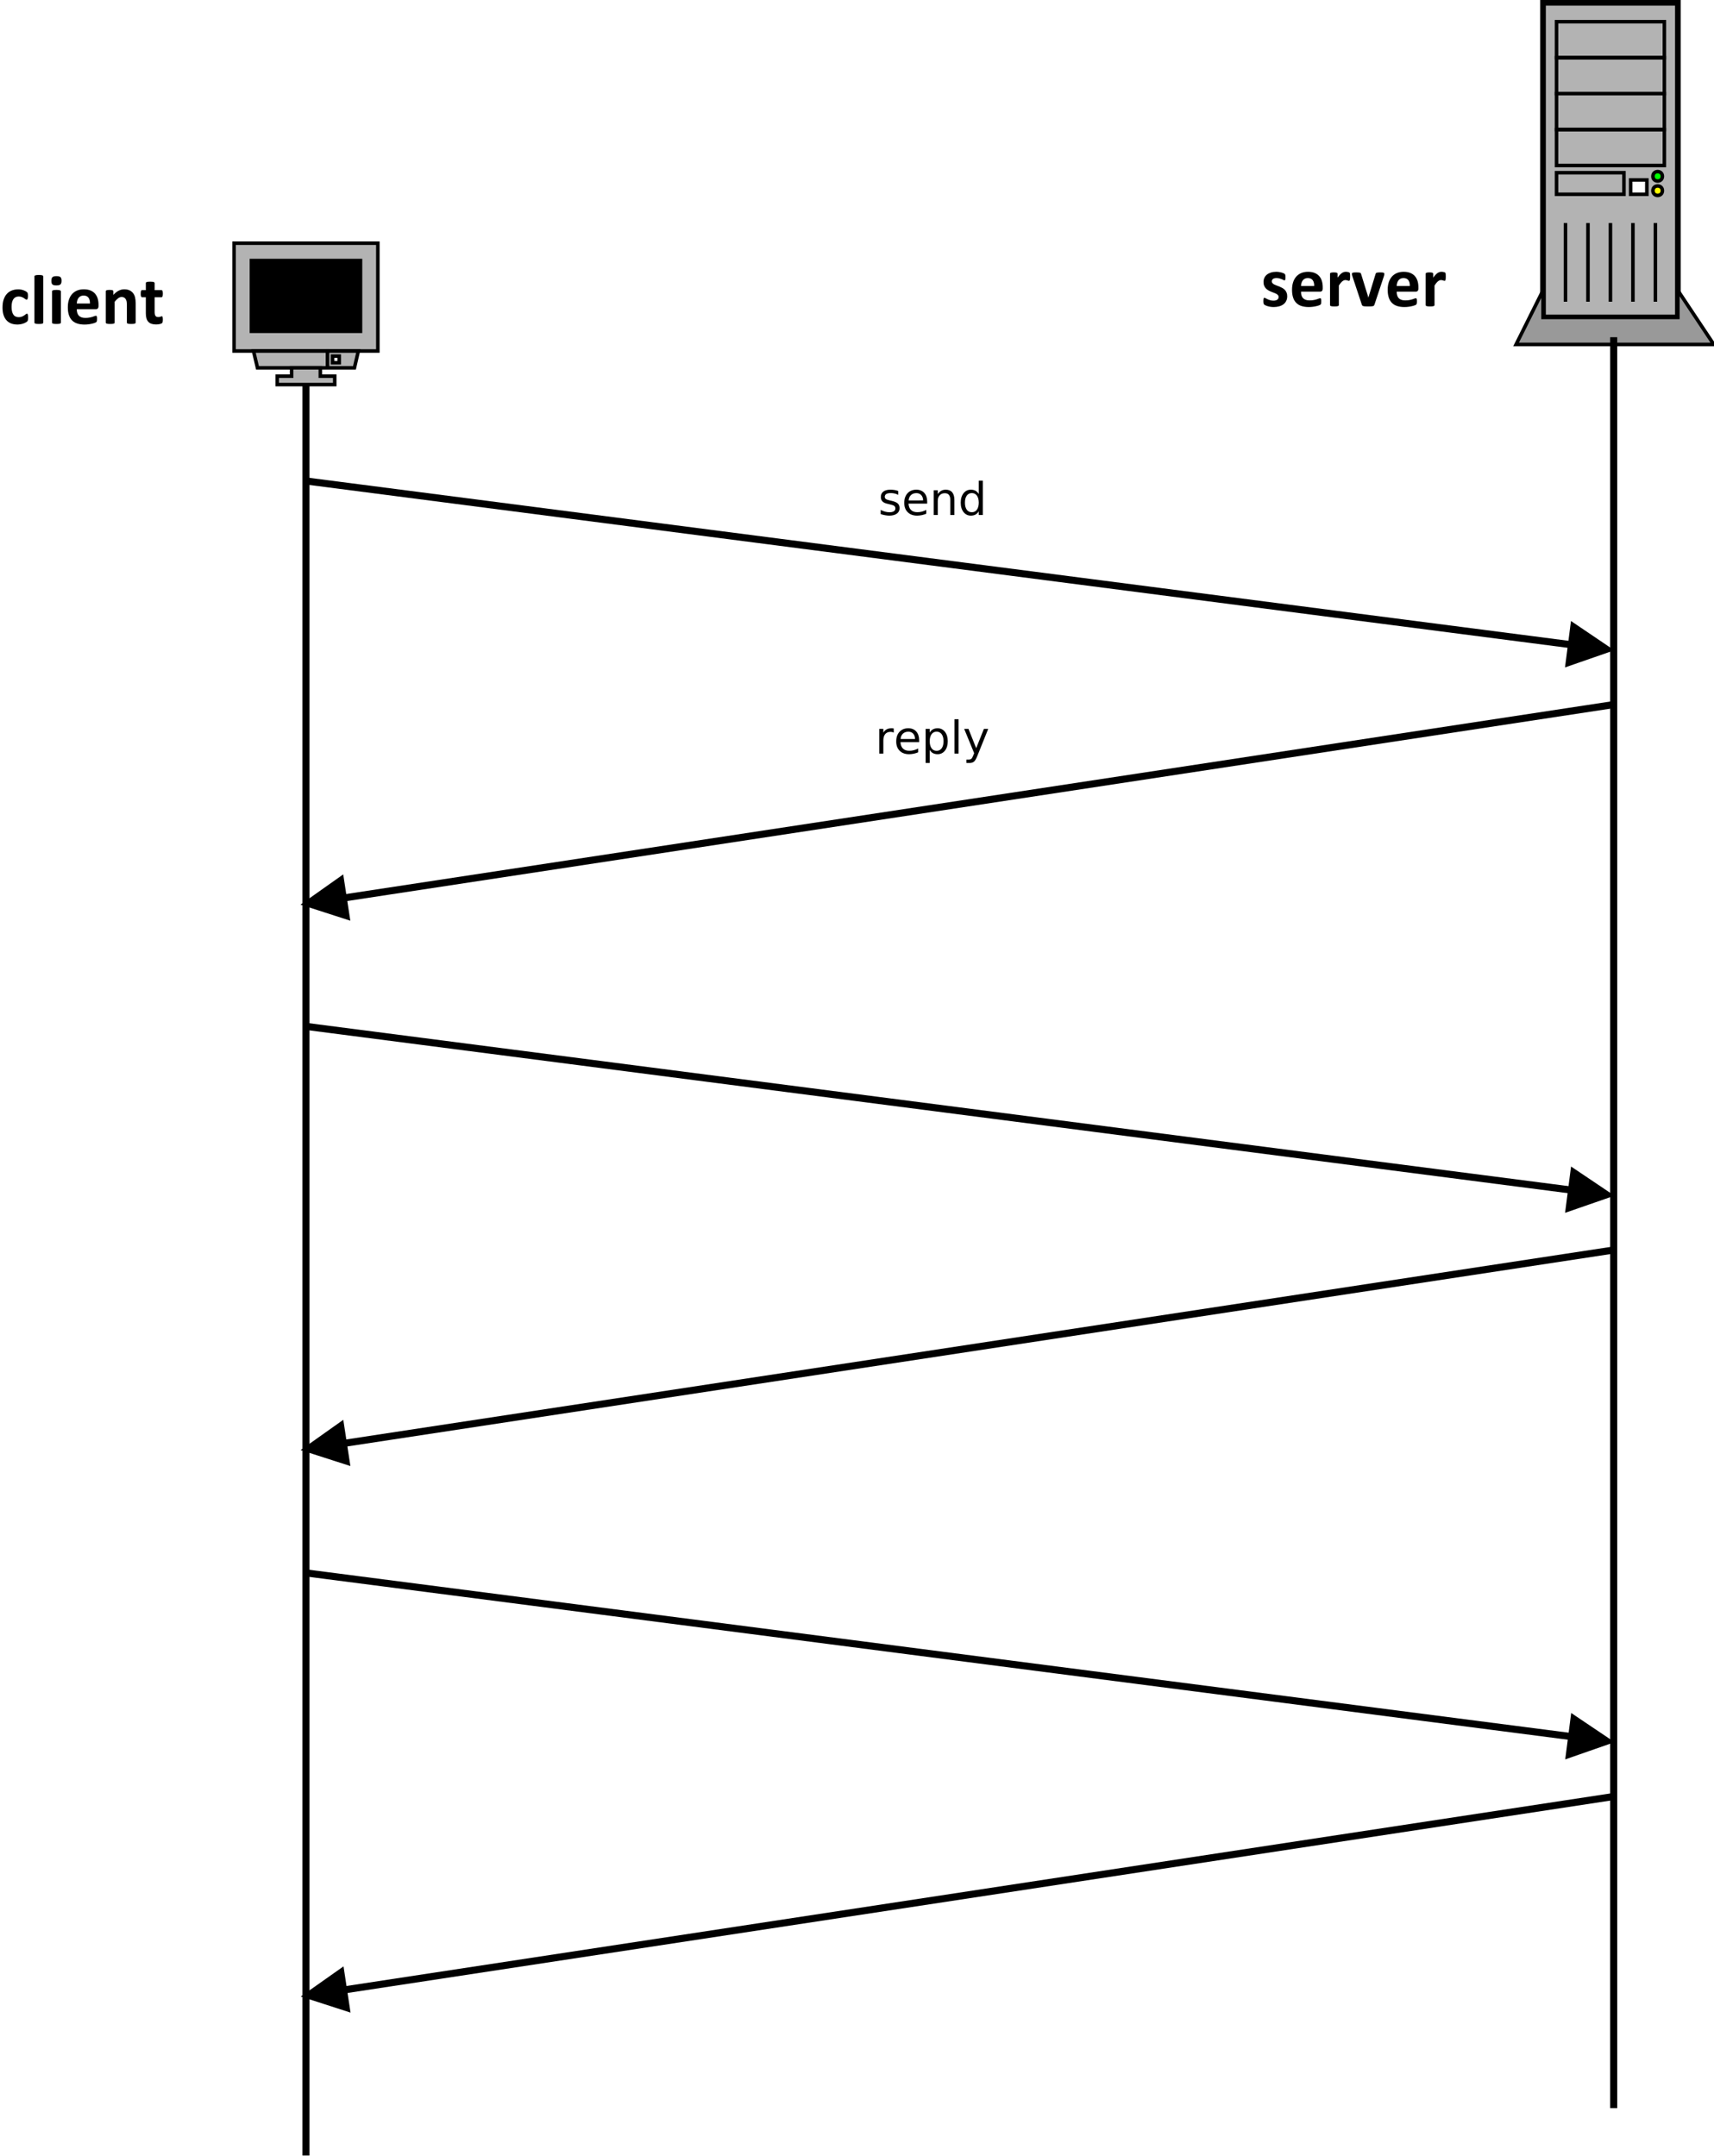 <?xml version="1.0" encoding="UTF-8"?>
<svg xmlns="http://www.w3.org/2000/svg" xmlns:xlink="http://www.w3.org/1999/xlink" width="485pt" height="610pt" viewBox="0 0 485 610" version="1.1">
<defs>
<g>
<symbol overflow="visible" id="glyph0-0">
<path style="stroke:none;" d="M 7.945 -1.746 C 7.945 -1.574 7.938 -1.43 7.93 -1.312 C 7.914 -1.195 7.902 -1.098 7.887 -1.02 C 7.871 -0.941 7.852 -0.875 7.828 -0.828 C 7.805 -0.773 7.754 -0.711 7.676 -0.641 C 7.598 -0.562 7.461 -0.473 7.27 -0.363 C 7.078 -0.254 6.859 -0.156 6.617 -0.07 C 6.367 0.016 6.102 0.082 5.816 0.137 C 5.527 0.188 5.23 0.215 4.93 0.219 C 4.242 0.215 3.641 0.113 3.117 -0.098 C 2.594 -0.309 2.152 -0.621 1.793 -1.035 C 1.434 -1.445 1.164 -1.949 0.984 -2.547 C 0.805 -3.141 0.715 -3.824 0.715 -4.594 C 0.715 -5.477 0.824 -6.238 1.047 -6.887 C 1.266 -7.527 1.574 -8.062 1.973 -8.488 C 2.367 -8.91 2.836 -9.223 3.383 -9.43 C 3.922 -9.633 4.52 -9.738 5.168 -9.738 C 5.43 -9.738 5.688 -9.715 5.945 -9.668 C 6.199 -9.621 6.438 -9.559 6.66 -9.48 C 6.879 -9.402 7.078 -9.312 7.254 -9.215 C 7.43 -9.113 7.551 -9.027 7.625 -8.957 C 7.695 -8.883 7.746 -8.82 7.777 -8.773 C 7.805 -8.719 7.828 -8.656 7.848 -8.578 C 7.863 -8.5 7.879 -8.402 7.891 -8.285 C 7.898 -8.168 7.902 -8.027 7.906 -7.863 C 7.902 -7.48 7.871 -7.211 7.805 -7.055 C 7.738 -6.898 7.652 -6.82 7.547 -6.824 C 7.434 -6.82 7.312 -6.867 7.191 -6.961 C 7.062 -7.055 6.914 -7.156 6.746 -7.27 C 6.57 -7.379 6.367 -7.48 6.129 -7.574 C 5.891 -7.664 5.605 -7.711 5.277 -7.715 C 4.625 -7.711 4.129 -7.461 3.789 -6.965 C 3.441 -6.465 3.27 -5.734 3.273 -4.77 C 3.27 -4.293 3.312 -3.871 3.402 -3.508 C 3.484 -3.145 3.609 -2.84 3.781 -2.598 C 3.945 -2.348 4.16 -2.164 4.418 -2.047 C 4.672 -1.922 4.965 -1.863 5.305 -1.863 C 5.645 -1.863 5.941 -1.914 6.191 -2.016 C 6.438 -2.117 6.656 -2.23 6.844 -2.359 C 7.027 -2.484 7.18 -2.598 7.309 -2.703 C 7.434 -2.801 7.543 -2.852 7.629 -2.855 C 7.684 -2.852 7.73 -2.836 7.773 -2.805 C 7.812 -2.77 7.844 -2.707 7.871 -2.621 C 7.891 -2.527 7.91 -2.414 7.926 -2.281 C 7.938 -2.141 7.945 -1.965 7.945 -1.746 Z M 7.945 -1.746 "/>
</symbol>
<symbol overflow="visible" id="glyph0-1">
<path style="stroke:none;" d="M 3.75 -0.336 C 3.75 -0.266 3.727 -0.211 3.688 -0.164 C 3.645 -0.113 3.578 -0.07 3.484 -0.039 C 3.387 -0.004 3.262 0.02 3.105 0.035 C 2.945 0.051 2.742 0.059 2.5 0.059 C 2.254 0.059 2.051 0.051 1.895 0.035 C 1.73 0.02 1.605 -0.004 1.512 -0.039 C 1.414 -0.07 1.344 -0.113 1.309 -0.164 C 1.266 -0.211 1.246 -0.266 1.25 -0.336 L 1.25 -13.379 C 1.246 -13.441 1.266 -13.504 1.309 -13.559 C 1.344 -13.609 1.414 -13.652 1.512 -13.691 C 1.605 -13.727 1.73 -13.754 1.895 -13.773 C 2.051 -13.793 2.254 -13.805 2.5 -13.805 C 2.742 -13.805 2.945 -13.793 3.105 -13.773 C 3.262 -13.754 3.387 -13.727 3.484 -13.691 C 3.578 -13.652 3.645 -13.609 3.688 -13.559 C 3.727 -13.504 3.75 -13.441 3.75 -13.379 Z M 3.75 -0.336 "/>
</symbol>
<symbol overflow="visible" id="glyph0-2">
<path style="stroke:none;" d="M 3.75 -0.336 C 3.75 -0.266 3.727 -0.211 3.688 -0.164 C 3.645 -0.113 3.578 -0.07 3.484 -0.039 C 3.387 -0.004 3.262 0.02 3.105 0.035 C 2.945 0.051 2.742 0.059 2.5 0.059 C 2.254 0.059 2.051 0.051 1.895 0.035 C 1.73 0.02 1.605 -0.004 1.512 -0.039 C 1.414 -0.07 1.344 -0.113 1.309 -0.164 C 1.266 -0.211 1.246 -0.266 1.25 -0.336 L 1.25 -9.164 C 1.246 -9.227 1.266 -9.281 1.309 -9.336 C 1.344 -9.383 1.414 -9.43 1.512 -9.469 C 1.605 -9.504 1.73 -9.531 1.895 -9.551 C 2.051 -9.57 2.254 -9.578 2.5 -9.582 C 2.742 -9.578 2.945 -9.57 3.105 -9.551 C 3.262 -9.531 3.387 -9.504 3.484 -9.469 C 3.578 -9.43 3.645 -9.383 3.688 -9.336 C 3.727 -9.281 3.75 -9.227 3.75 -9.164 Z M 3.938 -12.18 C 3.938 -11.676 3.832 -11.328 3.629 -11.137 C 3.422 -10.945 3.043 -10.852 2.488 -10.852 C 1.922 -10.852 1.543 -10.941 1.352 -11.129 C 1.156 -11.309 1.059 -11.645 1.062 -12.129 C 1.059 -12.629 1.16 -12.977 1.363 -13.176 C 1.562 -13.367 1.945 -13.465 2.508 -13.469 C 3.062 -13.465 3.438 -13.371 3.641 -13.184 C 3.836 -12.996 3.938 -12.66 3.938 -12.18 Z M 3.938 -12.18 "/>
</symbol>
<symbol overflow="visible" id="glyph0-3">
<path style="stroke:none;" d="M 9.422 -5.02 C 9.422 -4.711 9.352 -4.484 9.219 -4.344 C 9.078 -4.195 8.895 -4.125 8.66 -4.125 L 3.273 -4.125 C 3.27 -3.75 3.312 -3.406 3.406 -3.098 C 3.492 -2.789 3.637 -2.527 3.832 -2.312 C 4.027 -2.098 4.277 -1.934 4.586 -1.824 C 4.891 -1.707 5.258 -1.652 5.691 -1.656 C 6.125 -1.652 6.512 -1.684 6.844 -1.75 C 7.172 -1.809 7.457 -1.879 7.699 -1.957 C 7.941 -2.035 8.141 -2.105 8.301 -2.168 C 8.457 -2.23 8.586 -2.262 8.688 -2.262 C 8.746 -2.262 8.797 -2.25 8.836 -2.227 C 8.875 -2.203 8.906 -2.16 8.938 -2.102 C 8.961 -2.039 8.98 -1.953 8.988 -1.848 C 8.996 -1.738 9 -1.602 9.004 -1.438 C 9 -1.289 8.996 -1.168 8.992 -1.066 C 8.984 -0.965 8.977 -0.875 8.965 -0.805 C 8.949 -0.727 8.93 -0.668 8.906 -0.621 C 8.879 -0.57 8.844 -0.52 8.801 -0.477 C 8.758 -0.426 8.641 -0.363 8.449 -0.285 C 8.258 -0.203 8.012 -0.125 7.715 -0.055 C 7.414 0.023 7.074 0.086 6.695 0.141 C 6.309 0.195 5.898 0.223 5.465 0.227 C 4.676 0.223 3.984 0.125 3.395 -0.07 C 2.801 -0.266 2.309 -0.566 1.914 -0.973 C 1.516 -1.375 1.219 -1.883 1.027 -2.5 C 0.828 -3.113 0.73 -3.832 0.734 -4.66 C 0.73 -5.445 0.832 -6.156 1.039 -6.789 C 1.242 -7.418 1.543 -7.953 1.934 -8.395 C 2.324 -8.832 2.797 -9.168 3.355 -9.402 C 3.914 -9.633 4.543 -9.75 5.246 -9.75 C 5.984 -9.75 6.617 -9.641 7.145 -9.422 C 7.668 -9.203 8.102 -8.898 8.438 -8.512 C 8.773 -8.125 9.02 -7.668 9.184 -7.141 C 9.34 -6.609 9.422 -6.035 9.422 -5.414 Z M 7.004 -5.734 C 7.02 -6.434 6.879 -6.984 6.578 -7.383 C 6.277 -7.781 5.812 -7.98 5.188 -7.984 C 4.867 -7.98 4.594 -7.922 4.359 -7.805 C 4.125 -7.688 3.93 -7.527 3.773 -7.324 C 3.617 -7.121 3.496 -6.883 3.414 -6.609 C 3.332 -6.336 3.285 -6.043 3.273 -5.734 Z M 7.004 -5.734 "/>
</symbol>
<symbol overflow="visible" id="glyph0-4">
<path style="stroke:none;" d="M 9.699 -0.336 C 9.695 -0.266 9.676 -0.211 9.641 -0.164 C 9.598 -0.113 9.531 -0.07 9.441 -0.039 C 9.348 -0.004 9.223 0.02 9.059 0.035 C 8.895 0.051 8.695 0.059 8.461 0.059 C 8.215 0.059 8.008 0.051 7.848 0.035 C 7.684 0.02 7.559 -0.004 7.465 -0.039 C 7.371 -0.07 7.305 -0.113 7.27 -0.164 C 7.227 -0.211 7.207 -0.266 7.211 -0.336 L 7.211 -5.387 C 7.207 -5.812 7.176 -6.152 7.117 -6.398 C 7.051 -6.641 6.961 -6.848 6.844 -7.027 C 6.723 -7.199 6.566 -7.336 6.383 -7.434 C 6.191 -7.527 5.973 -7.574 5.723 -7.578 C 5.402 -7.574 5.082 -7.461 4.758 -7.23 C 4.434 -6.996 4.098 -6.656 3.75 -6.219 L 3.75 -0.336 C 3.75 -0.266 3.727 -0.211 3.688 -0.164 C 3.645 -0.113 3.578 -0.07 3.484 -0.039 C 3.387 -0.004 3.262 0.02 3.105 0.035 C 2.945 0.051 2.742 0.059 2.5 0.059 C 2.254 0.059 2.051 0.051 1.895 0.035 C 1.73 0.02 1.605 -0.004 1.512 -0.039 C 1.414 -0.07 1.344 -0.113 1.309 -0.164 C 1.266 -0.211 1.246 -0.266 1.25 -0.336 L 1.25 -9.184 C 1.246 -9.246 1.262 -9.305 1.297 -9.359 C 1.328 -9.406 1.391 -9.449 1.477 -9.48 C 1.562 -9.512 1.672 -9.535 1.809 -9.555 C 1.941 -9.57 2.113 -9.578 2.32 -9.582 C 2.531 -9.578 2.703 -9.57 2.844 -9.555 C 2.98 -9.535 3.09 -9.512 3.168 -9.48 C 3.242 -9.449 3.297 -9.406 3.332 -9.359 C 3.363 -9.305 3.379 -9.246 3.383 -9.184 L 3.383 -8.164 C 3.867 -8.688 4.367 -9.086 4.875 -9.352 C 5.379 -9.617 5.906 -9.75 6.457 -9.75 C 7.059 -9.75 7.562 -9.648 7.977 -9.453 C 8.387 -9.25 8.723 -8.98 8.98 -8.645 C 9.234 -8.301 9.418 -7.902 9.531 -7.449 C 9.641 -6.988 9.695 -6.441 9.699 -5.801 Z M 9.699 -0.336 "/>
</symbol>
<symbol overflow="visible" id="glyph0-5">
<path style="stroke:none;" d="M 6.488 -1.211 C 6.484 -0.918 6.469 -0.695 6.434 -0.539 C 6.395 -0.383 6.344 -0.273 6.289 -0.211 C 6.227 -0.148 6.141 -0.09 6.023 -0.043 C 5.906 0.008 5.77 0.047 5.617 0.086 C 5.461 0.121 5.293 0.148 5.113 0.168 C 4.93 0.188 4.746 0.199 4.562 0.199 C 4.066 0.199 3.637 0.133 3.273 0.008 C 2.906 -0.117 2.605 -0.305 2.367 -0.57 C 2.129 -0.828 1.953 -1.156 1.844 -1.555 C 1.73 -1.949 1.676 -2.422 1.676 -2.965 L 1.676 -7.5 L 0.613 -7.5 C 0.484 -7.5 0.387 -7.574 0.324 -7.73 C 0.254 -7.883 0.223 -8.145 0.227 -8.512 C 0.223 -8.699 0.23 -8.859 0.25 -8.996 C 0.266 -9.125 0.289 -9.23 0.324 -9.309 C 0.355 -9.383 0.398 -9.438 0.449 -9.473 C 0.5 -9.504 0.559 -9.52 0.625 -9.523 L 1.676 -9.523 L 1.676 -11.496 C 1.676 -11.559 1.691 -11.617 1.73 -11.672 C 1.762 -11.727 1.828 -11.77 1.93 -11.809 C 2.023 -11.84 2.152 -11.867 2.316 -11.887 C 2.473 -11.898 2.672 -11.906 2.914 -11.91 C 3.156 -11.906 3.359 -11.898 3.523 -11.887 C 3.684 -11.867 3.812 -11.84 3.906 -11.809 C 3.996 -11.77 4.062 -11.727 4.105 -11.672 C 4.141 -11.617 4.16 -11.559 4.164 -11.496 L 4.164 -9.523 L 6.09 -9.523 C 6.152 -9.52 6.211 -9.504 6.262 -9.473 C 6.309 -9.438 6.352 -9.383 6.387 -9.309 C 6.418 -9.23 6.441 -9.125 6.461 -8.996 C 6.477 -8.859 6.484 -8.699 6.488 -8.512 C 6.484 -8.145 6.453 -7.883 6.387 -7.73 C 6.32 -7.574 6.223 -7.5 6.102 -7.5 L 4.164 -7.5 L 4.164 -3.344 C 4.16 -2.855 4.234 -2.492 4.391 -2.254 C 4.539 -2.012 4.812 -1.891 5.207 -1.895 C 5.336 -1.891 5.453 -1.902 5.562 -1.93 C 5.664 -1.949 5.762 -1.977 5.848 -2.008 C 5.93 -2.035 5.996 -2.062 6.055 -2.086 C 6.109 -2.109 6.16 -2.121 6.207 -2.121 C 6.246 -2.121 6.285 -2.109 6.324 -2.086 C 6.355 -2.062 6.383 -2.016 6.406 -1.949 C 6.422 -1.875 6.441 -1.781 6.461 -1.664 C 6.477 -1.547 6.484 -1.395 6.488 -1.211 Z M 6.488 -1.211 "/>
</symbol>
<symbol overflow="visible" id="glyph0-6">
<path style="stroke:none;" d="M 7.477 -2.836 C 7.477 -2.332 7.383 -1.887 7.195 -1.508 C 7.008 -1.121 6.742 -0.801 6.398 -0.547 C 6.055 -0.285 5.645 -0.098 5.176 0.031 C 4.703 0.156 4.195 0.223 3.648 0.227 C 3.316 0.223 3 0.199 2.699 0.152 C 2.398 0.102 2.129 0.039 1.895 -0.035 C 1.652 -0.109 1.457 -0.184 1.301 -0.266 C 1.141 -0.344 1.023 -0.418 0.953 -0.488 C 0.879 -0.555 0.82 -0.664 0.781 -0.816 C 0.738 -0.965 0.719 -1.188 0.723 -1.477 C 0.719 -1.668 0.727 -1.82 0.742 -1.938 C 0.754 -2.051 0.773 -2.145 0.805 -2.215 C 0.828 -2.285 0.863 -2.332 0.902 -2.355 C 0.941 -2.379 0.988 -2.391 1.051 -2.391 C 1.121 -2.391 1.23 -2.348 1.371 -2.266 C 1.512 -2.18 1.688 -2.09 1.902 -1.992 C 2.113 -1.891 2.359 -1.797 2.645 -1.715 C 2.922 -1.625 3.242 -1.582 3.602 -1.586 C 3.824 -1.582 4.023 -1.605 4.199 -1.656 C 4.375 -1.699 4.527 -1.766 4.656 -1.855 C 4.785 -1.938 4.883 -2.047 4.949 -2.18 C 5.012 -2.312 5.043 -2.465 5.047 -2.637 C 5.043 -2.836 4.984 -3.004 4.863 -3.148 C 4.738 -3.289 4.574 -3.414 4.379 -3.52 C 4.176 -3.625 3.949 -3.723 3.695 -3.816 C 3.438 -3.906 3.176 -4.012 2.91 -4.125 C 2.641 -4.234 2.379 -4.363 2.125 -4.512 C 1.871 -4.656 1.645 -4.832 1.441 -5.047 C 1.238 -5.258 1.074 -5.516 0.957 -5.812 C 0.832 -6.109 0.773 -6.465 0.773 -6.883 C 0.773 -7.305 0.855 -7.691 1.02 -8.047 C 1.184 -8.398 1.422 -8.703 1.734 -8.953 C 2.047 -9.203 2.426 -9.398 2.871 -9.539 C 3.316 -9.68 3.816 -9.75 4.375 -9.75 C 4.648 -9.75 4.918 -9.727 5.18 -9.688 C 5.441 -9.645 5.676 -9.598 5.891 -9.539 C 6.098 -9.48 6.277 -9.414 6.426 -9.348 C 6.57 -9.273 6.676 -9.215 6.738 -9.168 C 6.801 -9.117 6.844 -9.066 6.871 -9.02 C 6.898 -8.965 6.918 -8.906 6.934 -8.84 C 6.941 -8.77 6.953 -8.684 6.969 -8.582 C 6.977 -8.477 6.984 -8.352 6.984 -8.203 C 6.984 -8.023 6.977 -7.875 6.969 -7.766 C 6.953 -7.648 6.938 -7.559 6.918 -7.496 C 6.891 -7.426 6.859 -7.383 6.824 -7.363 C 6.781 -7.336 6.734 -7.324 6.684 -7.328 C 6.621 -7.324 6.527 -7.359 6.406 -7.434 C 6.277 -7.5 6.121 -7.574 5.934 -7.656 C 5.742 -7.734 5.523 -7.809 5.281 -7.879 C 5.031 -7.945 4.75 -7.98 4.434 -7.984 C 4.207 -7.98 4.012 -7.957 3.848 -7.914 C 3.68 -7.863 3.543 -7.797 3.441 -7.715 C 3.332 -7.625 3.254 -7.523 3.203 -7.414 C 3.148 -7.297 3.121 -7.176 3.125 -7.043 C 3.121 -6.836 3.184 -6.66 3.312 -6.523 C 3.434 -6.383 3.602 -6.262 3.809 -6.156 C 4.012 -6.051 4.242 -5.953 4.508 -5.859 C 4.766 -5.766 5.031 -5.664 5.301 -5.559 C 5.566 -5.445 5.832 -5.316 6.094 -5.176 C 6.355 -5.027 6.586 -4.852 6.793 -4.641 C 6.996 -4.43 7.164 -4.176 7.289 -3.883 C 7.414 -3.586 7.477 -3.238 7.477 -2.836 Z M 7.477 -2.836 "/>
</symbol>
<symbol overflow="visible" id="glyph0-7">
<path style="stroke:none;" d="M 6.934 -8.359 C 6.93 -8.121 6.926 -7.926 6.914 -7.773 C 6.898 -7.621 6.875 -7.504 6.852 -7.418 C 6.82 -7.332 6.785 -7.27 6.746 -7.238 C 6.699 -7.203 6.648 -7.188 6.586 -7.191 C 6.531 -7.188 6.469 -7.199 6.406 -7.227 C 6.336 -7.246 6.262 -7.273 6.184 -7.301 C 6.098 -7.324 6.008 -7.348 5.91 -7.375 C 5.809 -7.395 5.699 -7.406 5.582 -7.41 C 5.441 -7.406 5.305 -7.379 5.168 -7.324 C 5.027 -7.27 4.883 -7.18 4.734 -7.062 C 4.586 -6.938 4.43 -6.781 4.27 -6.586 C 4.105 -6.387 3.934 -6.141 3.75 -5.852 L 3.75 -0.336 C 3.75 -0.266 3.727 -0.211 3.688 -0.164 C 3.645 -0.113 3.578 -0.07 3.484 -0.039 C 3.387 -0.004 3.262 0.02 3.105 0.035 C 2.945 0.051 2.742 0.059 2.5 0.059 C 2.254 0.059 2.051 0.051 1.895 0.035 C 1.73 0.02 1.605 -0.004 1.512 -0.039 C 1.414 -0.07 1.344 -0.113 1.309 -0.164 C 1.266 -0.211 1.246 -0.266 1.25 -0.336 L 1.25 -9.184 C 1.246 -9.246 1.262 -9.305 1.297 -9.359 C 1.328 -9.406 1.391 -9.449 1.477 -9.48 C 1.562 -9.512 1.672 -9.535 1.809 -9.555 C 1.941 -9.57 2.113 -9.578 2.32 -9.582 C 2.531 -9.578 2.703 -9.57 2.844 -9.555 C 2.98 -9.535 3.09 -9.512 3.168 -9.48 C 3.242 -9.449 3.297 -9.406 3.332 -9.359 C 3.363 -9.305 3.379 -9.246 3.383 -9.184 L 3.383 -8.082 C 3.609 -8.41 3.828 -8.684 4.035 -8.898 C 4.238 -9.113 4.434 -9.285 4.621 -9.41 C 4.805 -9.535 4.988 -9.621 5.176 -9.676 C 5.355 -9.723 5.543 -9.75 5.734 -9.75 C 5.816 -9.75 5.91 -9.742 6.012 -9.734 C 6.109 -9.719 6.211 -9.703 6.316 -9.684 C 6.422 -9.66 6.512 -9.633 6.594 -9.605 C 6.672 -9.574 6.73 -9.543 6.77 -9.512 C 6.801 -9.473 6.828 -9.438 6.848 -9.402 C 6.863 -9.359 6.879 -9.305 6.895 -9.238 C 6.906 -9.164 6.914 -9.059 6.922 -8.926 C 6.926 -8.785 6.93 -8.598 6.934 -8.359 Z M 6.934 -8.359 "/>
</symbol>
<symbol overflow="visible" id="glyph0-8">
<path style="stroke:none;" d="M 9.391 -9.195 C 9.387 -9.156 9.387 -9.117 9.387 -9.074 C 9.383 -9.023 9.375 -8.973 9.367 -8.918 C 9.355 -8.863 9.344 -8.797 9.328 -8.727 C 9.312 -8.648 9.289 -8.566 9.262 -8.48 L 6.605 -0.477 C 6.566 -0.359 6.523 -0.27 6.469 -0.203 C 6.414 -0.129 6.32 -0.074 6.191 -0.039 C 6.062 0 5.887 0.023 5.668 0.039 C 5.441 0.051 5.152 0.059 4.801 0.059 C 4.445 0.059 4.16 0.051 3.941 0.035 C 3.719 0.02 3.547 -0.008 3.422 -0.047 C 3.297 -0.086 3.203 -0.141 3.148 -0.211 C 3.09 -0.281 3.047 -0.367 3.016 -0.477 L 0.355 -8.48 C 0.312 -8.609 0.281 -8.73 0.262 -8.836 C 0.234 -8.941 0.223 -9.016 0.223 -9.062 C 0.219 -9.105 0.215 -9.148 0.219 -9.195 C 0.215 -9.258 0.234 -9.316 0.273 -9.367 C 0.309 -9.414 0.371 -9.457 0.465 -9.492 C 0.555 -9.523 0.684 -9.547 0.848 -9.562 C 1.008 -9.574 1.211 -9.578 1.457 -9.582 C 1.727 -9.578 1.945 -9.57 2.109 -9.555 C 2.273 -9.535 2.402 -9.512 2.504 -9.484 C 2.598 -9.453 2.668 -9.41 2.707 -9.355 C 2.746 -9.297 2.777 -9.23 2.809 -9.156 L 4.82 -2.656 L 4.879 -2.41 L 4.938 -2.656 L 6.922 -9.156 C 6.938 -9.23 6.969 -9.297 7.016 -9.355 C 7.055 -9.41 7.125 -9.453 7.219 -9.484 C 7.312 -9.512 7.434 -9.535 7.59 -9.555 C 7.742 -9.57 7.949 -9.578 8.203 -9.582 C 8.445 -9.578 8.645 -9.574 8.801 -9.562 C 8.957 -9.547 9.078 -9.523 9.164 -9.492 C 9.25 -9.457 9.309 -9.414 9.34 -9.367 C 9.371 -9.316 9.387 -9.258 9.391 -9.195 Z M 9.391 -9.195 "/>
</symbol>
<symbol overflow="visible" id="glyph1-0">
<path style="stroke:none;" d="M 5.664 -6.789 L 5.664 -5.703 C 5.34 -5.867 5.004 -5.992 4.652 -6.078 C 4.301 -6.156 3.938 -6.199 3.566 -6.203 C 2.992 -6.199 2.562 -6.113 2.281 -5.941 C 1.992 -5.766 1.852 -5.5 1.855 -5.152 C 1.852 -4.883 1.953 -4.676 2.16 -4.523 C 2.363 -4.371 2.773 -4.227 3.391 -4.09 L 3.785 -4.004 C 4.598 -3.824 5.176 -3.578 5.523 -3.262 C 5.863 -2.941 6.035 -2.496 6.039 -1.93 C 6.035 -1.277 5.777 -0.766 5.266 -0.387 C 4.75 -0.012 4.043 0.176 3.148 0.18 C 2.77 0.176 2.379 0.141 1.977 0.07 C 1.566 0 1.141 -0.109 0.695 -0.258 L 0.695 -1.441 C 1.117 -1.223 1.535 -1.055 1.949 -0.945 C 2.359 -0.832 2.766 -0.777 3.172 -0.781 C 3.711 -0.777 4.129 -0.871 4.422 -1.059 C 4.711 -1.242 4.855 -1.504 4.859 -1.844 C 4.855 -2.152 4.75 -2.391 4.543 -2.562 C 4.332 -2.727 3.871 -2.887 3.16 -3.043 L 2.762 -3.137 C 2.043 -3.281 1.527 -3.512 1.215 -3.824 C 0.895 -4.133 0.738 -4.559 0.742 -5.102 C 0.738 -5.758 0.973 -6.266 1.441 -6.625 C 1.906 -6.98 2.566 -7.16 3.43 -7.164 C 3.852 -7.16 4.254 -7.129 4.629 -7.07 C 5.004 -7.004 5.348 -6.91 5.664 -6.789 Z M 5.664 -6.789 "/>
</symbol>
<symbol overflow="visible" id="glyph1-1">
<path style="stroke:none;" d="M 7.191 -3.785 L 7.191 -3.223 L 1.906 -3.223 C 1.953 -2.43 2.191 -1.824 2.621 -1.414 C 3.043 -0.996 3.637 -0.789 4.402 -0.793 C 4.84 -0.789 5.27 -0.844 5.688 -0.953 C 6.098 -1.059 6.508 -1.223 6.922 -1.441 L 6.922 -0.355 C 6.508 -0.18 6.086 -0.051 5.652 0.043 C 5.219 0.129 4.781 0.176 4.336 0.18 C 3.219 0.176 2.332 -0.145 1.684 -0.793 C 1.027 -1.441 0.703 -2.32 0.707 -3.43 C 0.703 -4.57 1.012 -5.48 1.633 -6.156 C 2.25 -6.824 3.086 -7.16 4.137 -7.164 C 5.074 -7.16 5.816 -6.855 6.367 -6.254 C 6.914 -5.645 7.188 -4.824 7.191 -3.785 Z M 6.039 -4.121 C 6.027 -4.746 5.852 -5.25 5.512 -5.629 C 5.164 -6 4.711 -6.188 4.148 -6.191 C 3.508 -6.188 2.992 -6.004 2.609 -5.645 C 2.219 -5.277 1.996 -4.77 1.941 -4.117 Z M 6.039 -4.121 "/>
</symbol>
<symbol overflow="visible" id="glyph1-2">
<path style="stroke:none;" d="M 7.02 -4.223 L 7.02 0 L 5.871 0 L 5.871 -4.184 C 5.871 -4.848 5.742 -5.344 5.484 -5.672 C 5.227 -6 4.84 -6.164 4.324 -6.164 C 3.699 -6.164 3.207 -5.965 2.852 -5.57 C 2.492 -5.172 2.312 -4.633 2.316 -3.953 L 2.316 0 L 1.16 0 L 1.16 -6.996 L 2.316 -6.996 L 2.316 -5.91 C 2.59 -6.328 2.914 -6.641 3.289 -6.852 C 3.656 -7.055 4.086 -7.16 4.578 -7.164 C 5.379 -7.16 5.988 -6.91 6.402 -6.418 C 6.812 -5.918 7.02 -5.188 7.02 -4.223 Z M 7.02 -4.223 "/>
</symbol>
<symbol overflow="visible" id="glyph1-3">
<path style="stroke:none;" d="M 5.809 -5.934 L 5.809 -9.719 L 6.957 -9.719 L 6.957 0 L 5.809 0 L 5.809 -1.051 C 5.562 -0.629 5.258 -0.32 4.891 -0.121 C 4.52 0.078 4.078 0.176 3.566 0.18 C 2.719 0.176 2.031 -0.16 1.5 -0.832 C 0.969 -1.504 0.703 -2.391 0.707 -3.492 C 0.703 -4.59 0.969 -5.477 1.5 -6.152 C 2.031 -6.824 2.719 -7.16 3.566 -7.164 C 4.078 -7.16 4.52 -7.059 4.891 -6.859 C 5.258 -6.656 5.562 -6.348 5.809 -5.934 Z M 1.895 -3.492 C 1.891 -2.645 2.066 -1.98 2.414 -1.5 C 2.762 -1.02 3.238 -0.777 3.848 -0.781 C 4.453 -0.777 4.934 -1.02 5.285 -1.5 C 5.633 -1.98 5.805 -2.645 5.809 -3.492 C 5.805 -4.336 5.633 -4.996 5.285 -5.48 C 4.934 -5.957 4.453 -6.199 3.848 -6.203 C 3.238 -6.199 2.762 -5.957 2.414 -5.48 C 2.066 -4.996 1.891 -4.336 1.895 -3.492 Z M 1.895 -3.492 "/>
</symbol>
<symbol overflow="visible" id="glyph1-4">
<path style="stroke:none;" d="M 5.258 -5.922 C 5.125 -5.996 4.984 -6.051 4.836 -6.086 C 4.68 -6.121 4.516 -6.141 4.336 -6.141 C 3.684 -6.141 3.184 -5.926 2.836 -5.504 C 2.488 -5.078 2.312 -4.473 2.316 -3.684 L 2.316 0 L 1.16 0 L 1.16 -6.996 L 2.316 -6.996 L 2.316 -5.91 C 2.555 -6.332 2.871 -6.648 3.258 -6.855 C 3.645 -7.059 4.113 -7.16 4.672 -7.164 C 4.75 -7.16 4.84 -7.156 4.934 -7.148 C 5.027 -7.137 5.133 -7.121 5.254 -7.102 Z M 5.258 -5.922 "/>
</symbol>
<symbol overflow="visible" id="glyph1-5">
<path style="stroke:none;" d="M 2.316 -1.051 L 2.316 2.66 L 1.16 2.66 L 1.16 -6.996 L 2.316 -6.996 L 2.316 -5.934 C 2.555 -6.348 2.859 -6.656 3.23 -6.859 C 3.598 -7.059 4.039 -7.16 4.555 -7.164 C 5.398 -7.16 6.09 -6.824 6.625 -6.152 C 7.152 -5.477 7.418 -4.59 7.422 -3.492 C 7.418 -2.391 7.152 -1.504 6.625 -0.832 C 6.09 -0.16 5.398 0.176 4.555 0.18 C 4.039 0.176 3.598 0.078 3.23 -0.121 C 2.859 -0.32 2.555 -0.629 2.316 -1.051 Z M 6.227 -3.492 C 6.223 -4.336 6.047 -4.996 5.703 -5.48 C 5.352 -5.957 4.875 -6.199 4.273 -6.203 C 3.66 -6.199 3.184 -5.957 2.836 -5.48 C 2.488 -4.996 2.312 -4.336 2.316 -3.492 C 2.312 -2.645 2.488 -1.98 2.836 -1.5 C 3.184 -1.02 3.66 -0.777 4.273 -0.781 C 4.875 -0.777 5.352 -1.02 5.703 -1.5 C 6.047 -1.98 6.223 -2.645 6.227 -3.492 Z M 6.227 -3.492 "/>
</symbol>
<symbol overflow="visible" id="glyph1-6">
<path style="stroke:none;" d="M 1.207 -9.719 L 2.355 -9.719 L 2.355 0 L 1.207 0 Z M 1.207 -9.719 "/>
</symbol>
<symbol overflow="visible" id="glyph1-7">
<path style="stroke:none;" d="M 4.117 0.648 C 3.789 1.48 3.473 2.023 3.164 2.277 C 2.855 2.531 2.441 2.66 1.93 2.66 L 1.012 2.66 L 1.012 1.699 L 1.688 1.699 C 2 1.699 2.242 1.621 2.422 1.473 C 2.594 1.32 2.789 0.969 3.004 0.414 L 3.211 -0.113 L 0.383 -6.996 L 1.598 -6.996 L 3.785 -1.523 L 5.973 -6.996 L 7.191 -6.996 Z M 4.117 0.648 "/>
</symbol>
</g>
</defs>
<g id="surface325077">
<rect x="0" y="0" width="485" height="610" style="fill:rgb(100%,100%,100%);fill-opacity:1;stroke:none;"/>
<path style="fill-rule:evenodd;fill:rgb(70.196%,70.196%,70.196%);fill-opacity:1;stroke-width:0.08;stroke-linecap:butt;stroke-linejoin:miter;stroke:rgb(0%,0%,0%);stroke-opacity:1;stroke-miterlimit:10;" d="M 53.452 3.25 L 55.36 3.25 L 55.36 7.7 L 53.452 7.7 Z M 53.452 3.25 " transform="matrix(20,0,0,20,-632.423,-64.2)"/>
<path style="fill:none;stroke-width:0.05;stroke-linecap:butt;stroke-linejoin:miter;stroke:rgb(0%,0%,0%);stroke-opacity:1;stroke-miterlimit:10;" d="M 53.643 3.517 L 55.169 3.517 L 55.169 4.026 L 53.643 4.026 Z M 53.643 3.517 " transform="matrix(20,0,0,20,-632.423,-64.2)"/>
<path style="fill:none;stroke-width:0.05;stroke-linecap:butt;stroke-linejoin:miter;stroke:rgb(0%,0%,0%);stroke-opacity:1;stroke-miterlimit:10;" d="M 53.643 4.026 L 55.169 4.026 L 55.169 4.534 L 53.643 4.534 Z M 53.643 4.026 " transform="matrix(20,0,0,20,-632.423,-64.2)"/>
<path style="fill:none;stroke-width:0.05;stroke-linecap:butt;stroke-linejoin:miter;stroke:rgb(0%,0%,0%);stroke-opacity:1;stroke-miterlimit:10;" d="M 53.643 4.534 L 55.169 4.534 L 55.169 5.043 L 53.643 5.043 Z M 53.643 4.534 " transform="matrix(20,0,0,20,-632.423,-64.2)"/>
<path style="fill:none;stroke-width:0.05;stroke-linecap:butt;stroke-linejoin:miter;stroke:rgb(0%,0%,0%);stroke-opacity:1;stroke-miterlimit:10;" d="M 53.643 5.043 L 55.169 5.043 L 55.169 5.551 L 53.643 5.551 Z M 53.643 5.043 " transform="matrix(20,0,0,20,-632.423,-64.2)"/>
<path style="fill:none;stroke-width:0.05;stroke-linecap:butt;stroke-linejoin:miter;stroke:rgb(0%,0%,0%);stroke-opacity:1;stroke-miterlimit:10;" d="M 53.643 5.653 L 54.597 5.653 L 54.597 5.958 L 53.643 5.958 Z M 53.643 5.653 " transform="matrix(20,0,0,20,-632.423,-64.2)"/>
<path style="fill-rule:evenodd;fill:rgb(0%,100%,0%);fill-opacity:1;stroke-width:0.05;stroke-linecap:butt;stroke-linejoin:miter;stroke:rgb(0%,0%,0%);stroke-opacity:1;stroke-miterlimit:10;" d="M 55.141 5.704 C 55.141 5.793 55.007 5.793 55.007 5.704 C 55.007 5.615 55.141 5.615 55.141 5.704 " transform="matrix(20,0,0,20,-632.423,-64.2)"/>
<path style="fill-rule:evenodd;fill:rgb(100%,100%,0%);fill-opacity:1;stroke-width:0.05;stroke-linecap:butt;stroke-linejoin:miter;stroke:rgb(0%,0%,0%);stroke-opacity:1;stroke-miterlimit:10;" d="M 55.141 5.907 C 55.141 5.997 55.007 5.997 55.007 5.907 C 55.007 5.818 55.141 5.818 55.141 5.907 " transform="matrix(20,0,0,20,-632.423,-64.2)"/>
<path style="fill-rule:evenodd;fill:rgb(100%,100%,100%);fill-opacity:1;stroke-width:0.05;stroke-linecap:butt;stroke-linejoin:miter;stroke:rgb(0%,0%,0%);stroke-opacity:1;stroke-miterlimit:10;" d="M 54.692 5.755 L 54.921 5.755 L 54.921 5.958 L 54.692 5.958 Z M 54.692 5.755 " transform="matrix(20,0,0,20,-632.423,-64.2)"/>
<path style="fill:none;stroke-width:0.05;stroke-linecap:butt;stroke-linejoin:miter;stroke:rgb(0%,0%,0%);stroke-opacity:1;stroke-miterlimit:10;" d="M 53.77 6.365 L 53.77 7.478 " transform="matrix(20,0,0,20,-632.423,-64.2)"/>
<path style="fill:none;stroke-width:0.05;stroke-linecap:butt;stroke-linejoin:miter;stroke:rgb(0%,0%,0%);stroke-opacity:1;stroke-miterlimit:10;" d="M 54.088 6.365 L 54.088 7.478 " transform="matrix(20,0,0,20,-632.423,-64.2)"/>
<path style="fill:none;stroke-width:0.05;stroke-linecap:butt;stroke-linejoin:miter;stroke:rgb(0%,0%,0%);stroke-opacity:1;stroke-miterlimit:10;" d="M 54.406 6.365 L 54.406 7.478 " transform="matrix(20,0,0,20,-632.423,-64.2)"/>
<path style="fill:none;stroke-width:0.05;stroke-linecap:butt;stroke-linejoin:miter;stroke:rgb(0%,0%,0%);stroke-opacity:1;stroke-miterlimit:10;" d="M 54.724 6.365 L 54.724 7.478 " transform="matrix(20,0,0,20,-632.423,-64.2)"/>
<path style="fill:none;stroke-width:0.05;stroke-linecap:butt;stroke-linejoin:miter;stroke:rgb(0%,0%,0%);stroke-opacity:1;stroke-miterlimit:10;" d="M 55.042 6.365 L 55.042 7.478 " transform="matrix(20,0,0,20,-632.423,-64.2)"/>
<path style="fill:none;stroke-width:0.05;stroke-linecap:butt;stroke-linejoin:miter;stroke:rgb(0%,0%,0%);stroke-opacity:1;stroke-miterlimit:10;" d="M 55.36 6.365 L 55.36 7.478 " transform="matrix(20,0,0,20,-632.423,-64.2)"/>
<path style="fill-rule:evenodd;fill:rgb(60%,60%,60%);fill-opacity:1;stroke-width:0.05;stroke-linecap:butt;stroke-linejoin:miter;stroke:rgb(0%,0%,0%);stroke-opacity:1;stroke-miterlimit:10;" d="M 53.071 8.082 L 53.452 7.319 L 53.452 7.7 L 55.36 7.7 L 55.36 7.319 L 55.868 8.082 Z M 53.071 8.082 " transform="matrix(20,0,0,20,-632.423,-64.2)"/>
<path style="fill-rule:evenodd;fill:rgb(70.196%,70.196%,70.196%);fill-opacity:1;stroke-width:0.05;stroke-linecap:butt;stroke-linejoin:miter;stroke:rgb(0%,0%,0%);stroke-opacity:1;stroke-miterlimit:10;" d="M 34.933 6.65 L 36.967 6.65 L 36.967 8.175 L 34.933 8.175 Z M 34.933 6.65 " transform="matrix(20,0,0,20,-632.423,-64.2)"/>
<path style=" stroke:none;fill-rule:evenodd;fill:rgb(0%,0%,0%);fill-opacity:1;" d="M 70.645 73.207 L 102.508 73.207 L 102.508 94.223 L 70.645 94.223 Z M 70.645 73.207 "/>
<path style="fill-rule:evenodd;fill:rgb(70.196%,70.196%,70.196%);fill-opacity:1;stroke-width:0.05;stroke-linecap:butt;stroke-linejoin:miter;stroke:rgb(0%,0%,0%);stroke-opacity:1;stroke-miterlimit:10;" d="M 35.208 8.175 L 36.255 8.175 L 36.255 8.413 L 35.264 8.413 Z M 35.208 8.175 " transform="matrix(20,0,0,20,-632.423,-64.2)"/>
<path style="fill-rule:evenodd;fill:rgb(70.196%,70.196%,70.196%);fill-opacity:1;stroke-width:0.05;stroke-linecap:butt;stroke-linejoin:miter;stroke:rgb(0%,0%,0%);stroke-opacity:1;stroke-miterlimit:10;" d="M 36.255 8.175 L 36.691 8.175 L 36.636 8.413 L 36.255 8.413 Z M 36.255 8.175 " transform="matrix(20,0,0,20,-632.423,-64.2)"/>
<path style="fill-rule:evenodd;fill:rgb(100%,100%,100%);fill-opacity:1;stroke-width:0.05;stroke-linecap:butt;stroke-linejoin:miter;stroke:rgb(0%,0%,0%);stroke-opacity:1;stroke-miterlimit:10;" d="M 36.326 8.247 L 36.421 8.247 L 36.421 8.341 L 36.326 8.341 Z M 36.326 8.247 " transform="matrix(20,0,0,20,-632.423,-64.2)"/>
<path style="fill-rule:evenodd;fill:rgb(70.196%,70.196%,70.196%);fill-opacity:1;stroke-width:0.05;stroke-linecap:butt;stroke-linejoin:miter;stroke:rgb(0%,0%,0%);stroke-opacity:1;stroke-miterlimit:10;" d="M 35.747 8.413 L 36.153 8.413 L 36.153 8.531 L 36.357 8.531 L 36.357 8.65 L 35.543 8.65 L 35.543 8.531 L 35.747 8.531 Z M 35.747 8.413 " transform="matrix(20,0,0,20,-632.423,-64.2)"/>
<path style="fill:none;stroke-width:0.1;stroke-linecap:butt;stroke-linejoin:miter;stroke:rgb(0%,0%,0%);stroke-opacity:1;stroke-miterlimit:10;" d="M 35.95 8.65 L 35.95 33.7 " transform="matrix(20,0,0,20,-632.423,-64.2)"/>
<path style="fill:none;stroke-width:0.1;stroke-linecap:butt;stroke-linejoin:miter;stroke:rgb(0%,0%,0%);stroke-opacity:1;stroke-miterlimit:10;" d="M 54.452 7.98 L 54.452 33.03 " transform="matrix(20,0,0,20,-632.423,-64.2)"/>
<path style="fill:none;stroke-width:0.1;stroke-linecap:butt;stroke-linejoin:miter;stroke:rgb(0%,0%,0%);stroke-opacity:1;stroke-miterlimit:10;" d="M 35.932 10.011 L 53.855 12.33 " transform="matrix(20,0,0,20,-632.423,-64.2)"/>
<path style="fill-rule:evenodd;fill:rgb(0%,0%,0%);fill-opacity:1;stroke-width:0.1;stroke-linecap:butt;stroke-linejoin:miter;stroke:rgb(0%,0%,0%);stroke-opacity:1;stroke-miterlimit:10;" d="M 53.823 12.577 L 54.35 12.394 L 53.887 12.081 Z M 53.823 12.577 " transform="matrix(20,0,0,20,-632.423,-64.2)"/>
<path style="fill:none;stroke-width:0.1;stroke-linecap:butt;stroke-linejoin:miter;stroke:rgb(0%,0%,0%);stroke-opacity:1;stroke-miterlimit:10;" d="M 54.434 13.179 L 36.478 15.913 " transform="matrix(20,0,0,20,-632.423,-64.2)"/>
<path style="fill-rule:evenodd;fill:rgb(0%,0%,0%);fill-opacity:1;stroke-width:0.1;stroke-linecap:butt;stroke-linejoin:miter;stroke:rgb(0%,0%,0%);stroke-opacity:1;stroke-miterlimit:10;" d="M 36.44 15.666 L 35.983 15.989 L 36.516 16.161 Z M 36.44 15.666 " transform="matrix(20,0,0,20,-632.423,-64.2)"/>
<path style="fill:none;stroke-width:0.1;stroke-linecap:butt;stroke-linejoin:miter;stroke:rgb(0%,0%,0%);stroke-opacity:1;stroke-miterlimit:10;" d="M 35.933 17.726 L 53.856 20.044 " transform="matrix(20,0,0,20,-632.423,-64.2)"/>
<path style="fill-rule:evenodd;fill:rgb(0%,0%,0%);fill-opacity:1;stroke-width:0.1;stroke-linecap:butt;stroke-linejoin:miter;stroke:rgb(0%,0%,0%);stroke-opacity:1;stroke-miterlimit:10;" d="M 53.824 20.292 L 54.352 20.109 L 53.888 19.797 Z M 53.824 20.292 " transform="matrix(20,0,0,20,-632.423,-64.2)"/>
<path style="fill:none;stroke-width:0.1;stroke-linecap:butt;stroke-linejoin:miter;stroke:rgb(0%,0%,0%);stroke-opacity:1;stroke-miterlimit:10;" d="M 54.435 20.894 L 36.479 23.628 " transform="matrix(20,0,0,20,-632.423,-64.2)"/>
<path style="fill-rule:evenodd;fill:rgb(0%,0%,0%);fill-opacity:1;stroke-width:0.1;stroke-linecap:butt;stroke-linejoin:miter;stroke:rgb(0%,0%,0%);stroke-opacity:1;stroke-miterlimit:10;" d="M 36.441 23.381 L 35.985 23.704 L 36.517 23.875 Z M 36.441 23.381 " transform="matrix(20,0,0,20,-632.423,-64.2)"/>
<path style="fill:none;stroke-width:0.1;stroke-linecap:butt;stroke-linejoin:miter;stroke:rgb(0%,0%,0%);stroke-opacity:1;stroke-miterlimit:10;" d="M 35.935 25.457 L 53.858 27.775 " transform="matrix(20,0,0,20,-632.423,-64.2)"/>
<path style="fill-rule:evenodd;fill:rgb(0%,0%,0%);fill-opacity:1;stroke-width:0.1;stroke-linecap:butt;stroke-linejoin:miter;stroke:rgb(0%,0%,0%);stroke-opacity:1;stroke-miterlimit:10;" d="M 53.826 28.023 L 54.354 27.839 L 53.89 27.527 Z M 53.826 28.023 " transform="matrix(20,0,0,20,-632.423,-64.2)"/>
<path style="fill:none;stroke-width:0.1;stroke-linecap:butt;stroke-linejoin:miter;stroke:rgb(0%,0%,0%);stroke-opacity:1;stroke-miterlimit:10;" d="M 54.437 28.624 L 36.481 31.359 " transform="matrix(20,0,0,20,-632.423,-64.2)"/>
<path style="fill-rule:evenodd;fill:rgb(0%,0%,0%);fill-opacity:1;stroke-width:0.1;stroke-linecap:butt;stroke-linejoin:miter;stroke:rgb(0%,0%,0%);stroke-opacity:1;stroke-miterlimit:10;" d="M 36.444 31.112 L 35.987 31.434 L 36.519 31.606 Z M 36.444 31.112 " transform="matrix(20,0,0,20,-632.423,-64.2)"/>
<g style="fill:rgb(0%,0%,0%);fill-opacity:1;">
  <use xlink:href="#glyph0-0" x="0" y="91.594"/>
  <use xlink:href="#glyph0-1" x="8.496" y="91.594"/>
  <use xlink:href="#glyph0-2" x="13.477" y="91.594"/>
  <use xlink:href="#glyph0-3" x="18.457" y="91.594"/>
  <use xlink:href="#glyph0-4" x="28.691" y="91.594"/>
  <use xlink:href="#glyph0-5" x="39.59" y="91.594"/>
</g>
<g style="fill:rgb(0%,0%,0%);fill-opacity:1;">
  <use xlink:href="#glyph0-6" x="356.758" y="86.641"/>
  <use xlink:href="#glyph0-3" x="364.863" y="86.641"/>
  <use xlink:href="#glyph0-7" x="375.098" y="86.641"/>
  <use xlink:href="#glyph0-8" x="382.324" y="86.641"/>
  <use xlink:href="#glyph0-3" x="391.934" y="86.641"/>
  <use xlink:href="#glyph0-7" x="402.168" y="86.641"/>
</g>
<g style="fill:rgb(0%,0%,0%);fill-opacity:1;">
  <use xlink:href="#glyph1-0" x="248.508" y="145.695"/>
  <use xlink:href="#glyph1-1" x="255.168" y="145.695"/>
  <use xlink:href="#glyph1-2" x="263.039" y="145.695"/>
  <use xlink:href="#glyph1-3" x="271.145" y="145.695"/>
</g>
<g style="fill:rgb(0%,0%,0%);fill-opacity:1;">
  <use xlink:href="#glyph1-4" x="247.637" y="213.188"/>
  <use xlink:href="#glyph1-1" x="252.891" y="213.188"/>
  <use xlink:href="#glyph1-5" x="260.762" y="213.188"/>
  <use xlink:href="#glyph1-6" x="268.887" y="213.188"/>
  <use xlink:href="#glyph1-7" x="272.441" y="213.188"/>
</g>
</g>
</svg>
